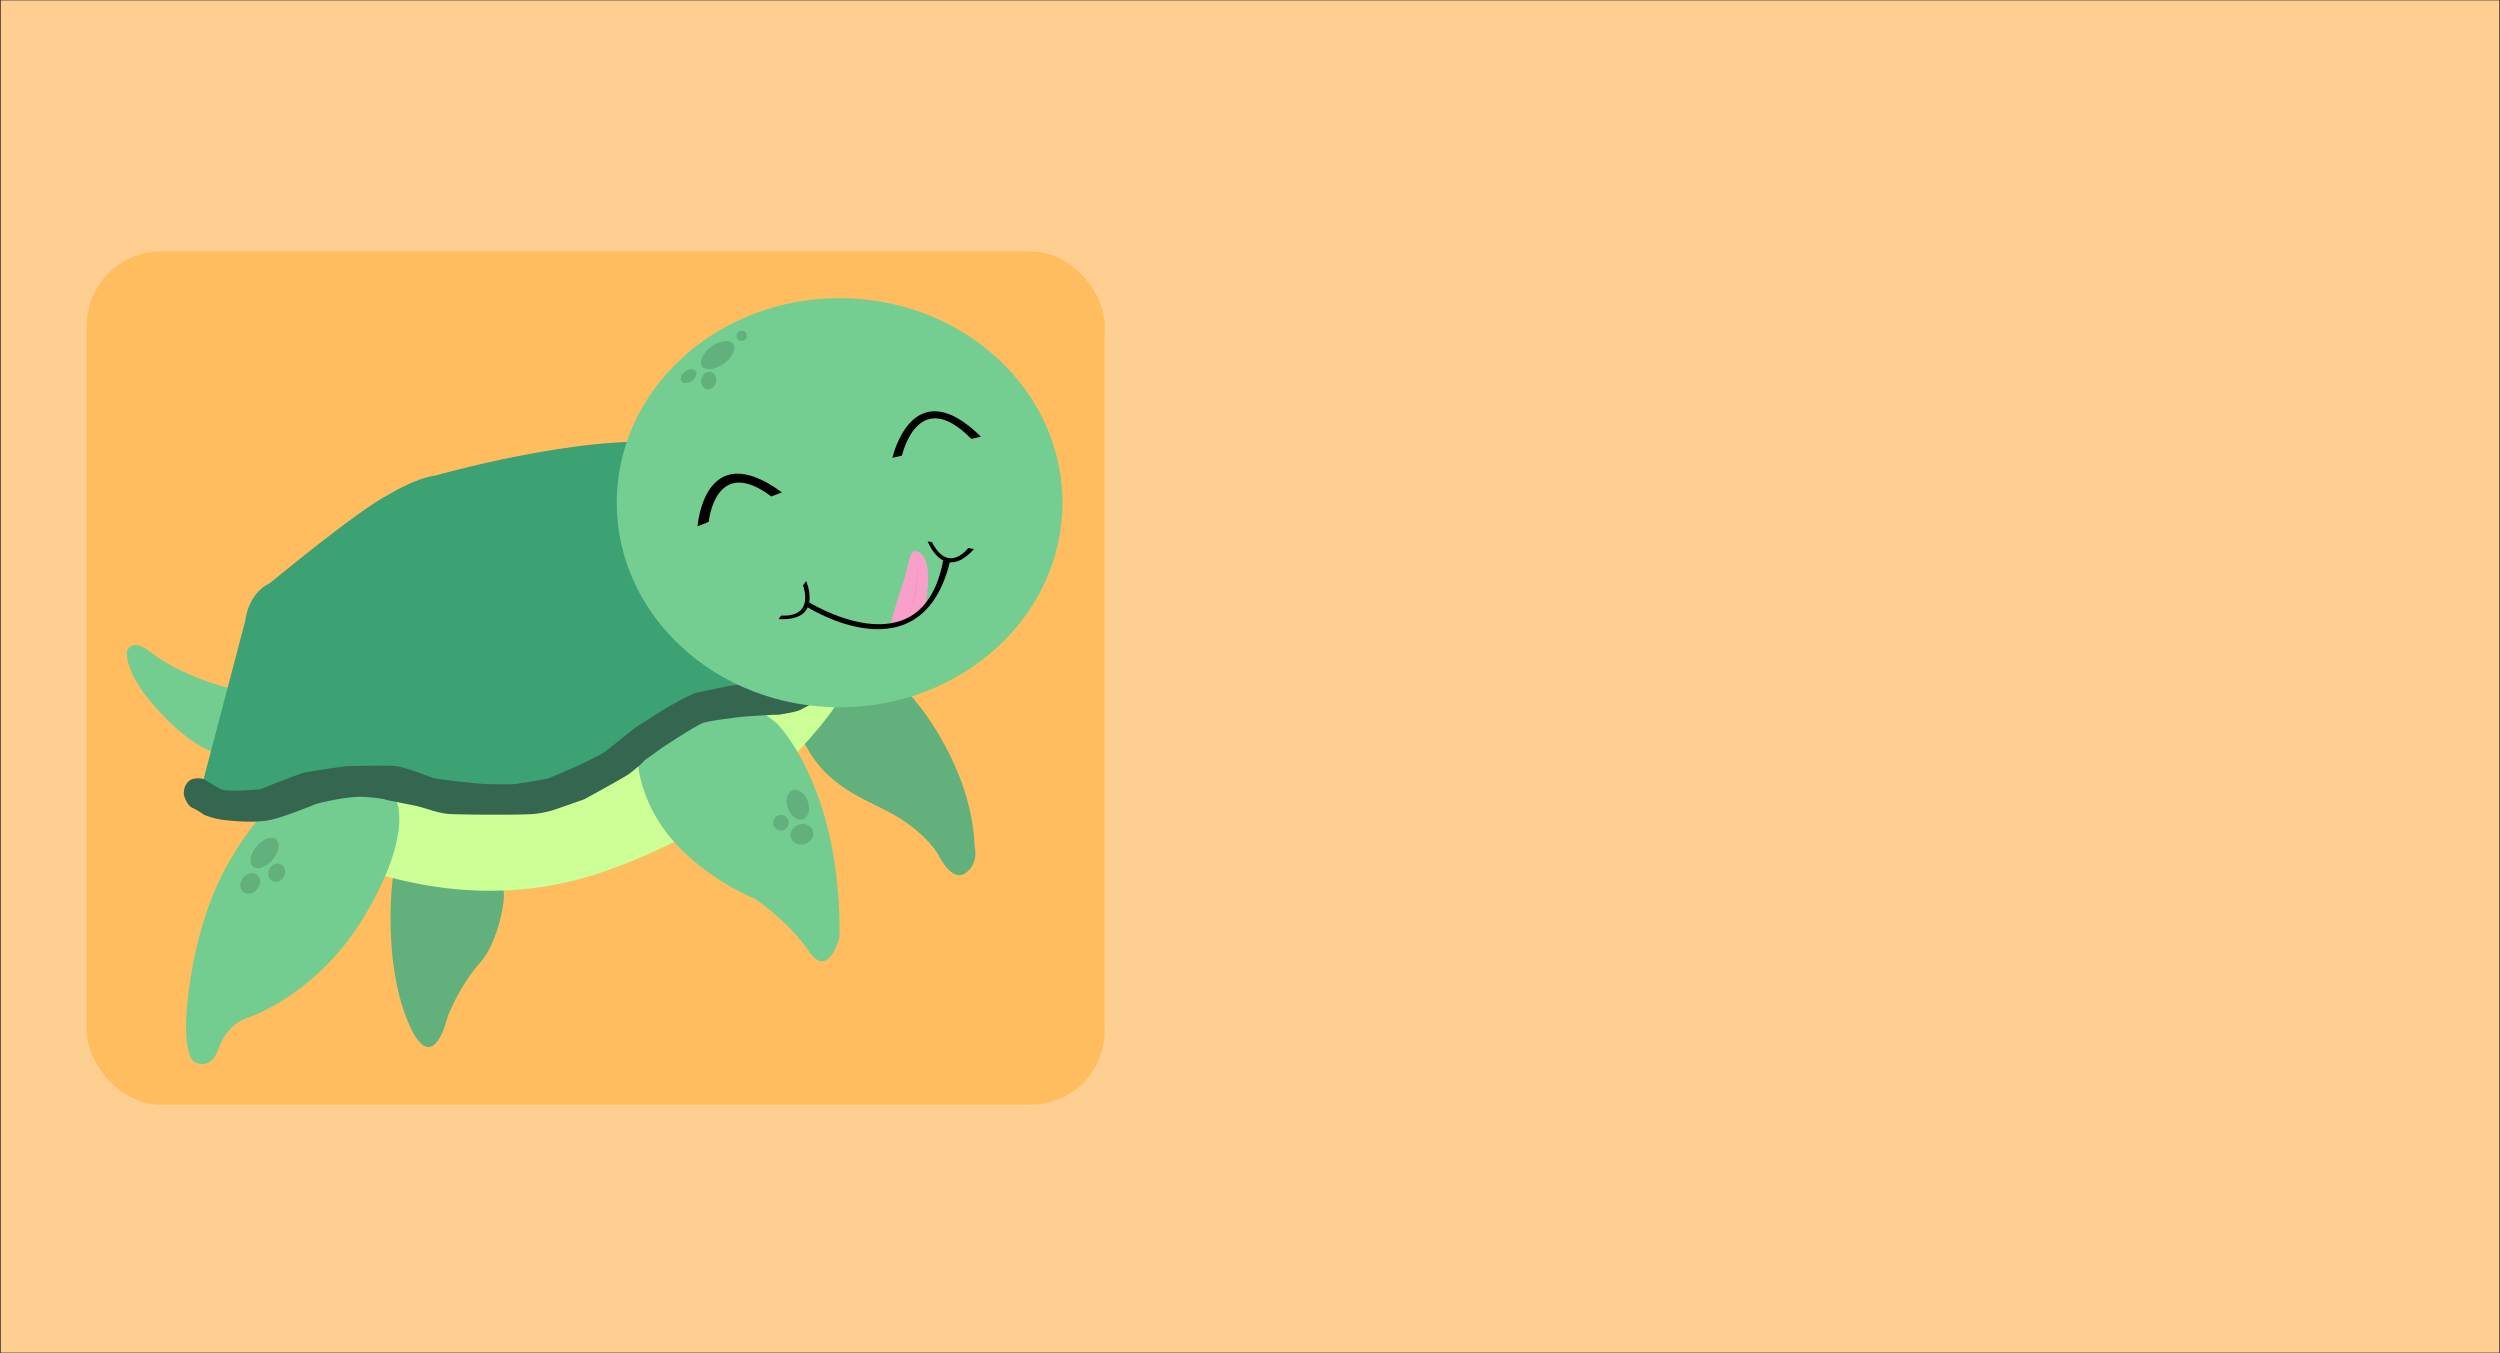 <svg xmlns="http://www.w3.org/2000/svg" viewBox="0 0 1626 880">
  <rect x="0" y="0" width="1626" height="880" fill="#333333" stroke="none"/>
  <defs>
    <style>
      .cls-1 {
        fill: #ffcf92;
      }

      .cls-2 {
        fill: #ffbd60;
      }

      .cls-3 {
        fill: #73cd91;
      }

      .cls-4 {
        fill: #62b07b;
      }

      .cls-5 {
        fill: #3ca173;
      }

      .cls-6 {
        fill: #cdff97;
      }

      .cls-7 {
        fill: #35664f;
      }

      .cls-8 {
        fill: #74cd91;
      }

      .cls-9 {
        fill: #f9a0ca;
      }

      .cls-10 {
        fill: #f495c7;
      }
    </style>
  </defs>
  <g id="Win">
    <rect class="cls-1" x="0.5" y="0.26" width="1625.01" height="879.48"/>
    <rect class="cls-2" x="56.48" y="163.52" width="662.02" height="554.96" rx="48.12"/>
    <g>
      <path class="cls-3" d="M138.29,488.76s-13.42-2.72-35.82-27.2S82.55,423.8,82.55,423.8s2.53-9.73,14.94,0c21.16,16.6,51.61,23.8,51.61,23.8l-10.81,41.16"/>
      <path class="cls-4" d="M255.38,571.77s-6.73,52.14,9.67,92.09,26.07-2.52,26.07-2.52,7.36-19.86,21.86-36.14c10.72-12,17.24-43.33,13.88-48S297.42,523,255.38,571.77Z"/>
      <path class="cls-4" d="M597.23,458.25s34.87,41.6,36.62,92c0,0,3.23,11.14-5.86,17.58s-17.57-11.72-17.57-11.72-6.74-12.6-26.37-24.61-48.64-18.16-63.58-54.2S570.86,421.33,597.23,458.25Z"/>
      <path class="cls-5" d="M132.1,508l27.43-104.37s1.52-17.52,16-24.37c0,0,57.72-47.82,77.53-57.73,0,0,16.52-10.38,30.2-12.26,0,0,95.79-27.31,153.34-21.15,0,0,42.34,1.79,54,21L574,404.86S408.62,713.56,132.1,508Z"/>
      <path class="cls-6" d="M152.06,521.38s111.1,90,240,45.74S559,432.93,559,432.93l-48.25,22.46L468,457.9l-40.74,19.28-54.37,37.9-54,5.29-60.46-10.58-41.31-.5-26.2,12.09Z"/>
      <path class="cls-3" d="M257.64,520.54s11.65,20.59-19.89,74.12-77.59,67.63-77.59,67.63-12.44,3.73-17.84,19.5-16.18,8.71-16.18,8.71-10-5.81-2.07-55.18,25.65-75.93,25.65-75.93,25-46.89,55.25-52.28,52.67,13.43,52.67,13.43"/>
      <ellipse class="cls-4" cx="172.06" cy="554.82" rx="11.68" ry="6.81" transform="translate(-361.47 325.1) rotate(-49.48)"/>
      <ellipse class="cls-4" cx="162.72" cy="574.59" rx="7.21" ry="5.9" transform="translate(-379.77 324.93) rotate(-49.48)"/>
      <ellipse class="cls-4" cx="179.96" cy="567.62" rx="6.13" ry="5.39" transform="translate(-408.61 477.27) rotate(-63.68)"/>
      <path class="cls-3" d="M505.69,471s41.43,40.8,40.38,138.64c0,0-7.35,28-20.18,8.85S491,584.57,491,584.57s-37.37-14.75-59.49-45.73-16.72-60.47-16.72-60.47S458.5,428.72,505.69,471Z"/>
      <ellipse class="cls-4" cx="518.9" cy="523.45" rx="6.85" ry="10.03" transform="translate(-147 207.48) rotate(-19.87)"/>
      <ellipse class="cls-4" cx="521.54" cy="542.65" rx="7.48" ry="6.64" transform="translate(-153.37 209.52) rotate(-19.87)"/>
      <circle class="cls-4" cx="507.92" cy="535.1" r="5.1"/>
      <path class="cls-7" d="M132.66,506.76s6.93,4.51,11.08,6.55,25.7,0,25.7,0,26.13-10.58,29.73-11.08,23.74-4,28.71-4,23.53-.58,29.22,0,19.88,6.06,24.19,7.56,31.74,4,31.74,4,19,.78,23.17,0,18.28-2.58,21.67-4l17.63-7.56s16-7.51,19.15-10.08l18.14-14.61,18.13-11.59s17.74-10.57,22.68-11.58l22.16-4.54,24.69-2.52,17.63-5.54,10.08-7.33,11.59-3.25,6.55,3,5.54,6.57-7.05,9.07-11.09,9.07s-8.77,4.41-12.59,6.55-19.58,4.08-15.62,3.53-21.47.91-25.79,1.55-17.94,2.13-22.58,3.74-26.2,15.87-26.2,15.87-15.7,11.3-12.59,9.07-5,5.16-9.07,8.06S380,519.86,380,519.86l-17.13,6a65.06,65.06,0,0,1-15.62,3.53c-8.58.8-48,.51-55.42,0s-15.32-4.07-22.67-5.55l-17.64-3.52s-2.79-1.28-14.61-2-31.24,4.54-31.24,4.54S184,531.8,175,533.47s-20.49.78-28.21,0a53.52,53.52,0,0,1-14.11-3.53,43.23,43.23,0,0,0-7.56-4.53c-3.95-1.77-5.54-8.57-5.54-8.57s-.63-5.1,3-8.56S132.66,506.76,132.66,506.76Z"/>
      <ellipse class="cls-8" cx="546.07" cy="326.97" rx="144.95" ry="133.05"/>
      <path class="cls-9" d="M603,386.78c-1.42,11.12-1.36,13.24-17.13,18.94-5.48,2-11.18,10.87.86-24.56,4.32-12.69,4.68-23,8.26-22.77C604,359,604.6,374,603,386.78Z"/>
      <path class="cls-10" d="M588.59,405.47c11.12-19.8,8.47-40.47,8.15-42.55A95.77,95.77,0,0,1,588.59,405.47Z"/>
      <path d="M618.06,364.49c-18.51,78.06-93.14,30.25-93.14,30.25V391s74.66,47.51,88.54-26.55h4.6Z"/>
      <ellipse class="cls-4" cx="466.75" cy="230.92" rx="12.37" ry="6.85" transform="translate(-46.69 317.86) rotate(-35.93)"/>
      <ellipse class="cls-4" cx="447.84" cy="244.63" rx="5.73" ry="3.74" transform="translate(-58.33 309.36) rotate(-35.93)"/>
      <circle class="cls-4" cx="482.42" cy="218.41" r="3.29"/>
      <ellipse class="cls-4" cx="460.97" cy="247.52" rx="5.73" ry="4.87" transform="translate(117.53 642.25) rotate(-77.21)"/>
      <path d="M508.59,320.24c-50.68-37-54.92,22.1-54.92,22.1l7.28-2.91s4.17-44,40.71-16.53Z"/>
      <path d="M638,284c-44.69-44-57.58,13.78-57.58,13.78l6.22-1.47s10.28-46.34,45.1-10.85Z"/>
      <path d="M506.43,402.65c29.53,1.7,17.9-24.75,17.9-24.75l-2.06,2.83s8.18,20.79-14.26,19.64Z"/>
      <path d="M603.33,352.13s10.33,27,30.13,5l-3.72-.7s-12.82,17.29-23.61-3.88Z"/>
    </g>
  </g>
</svg>

